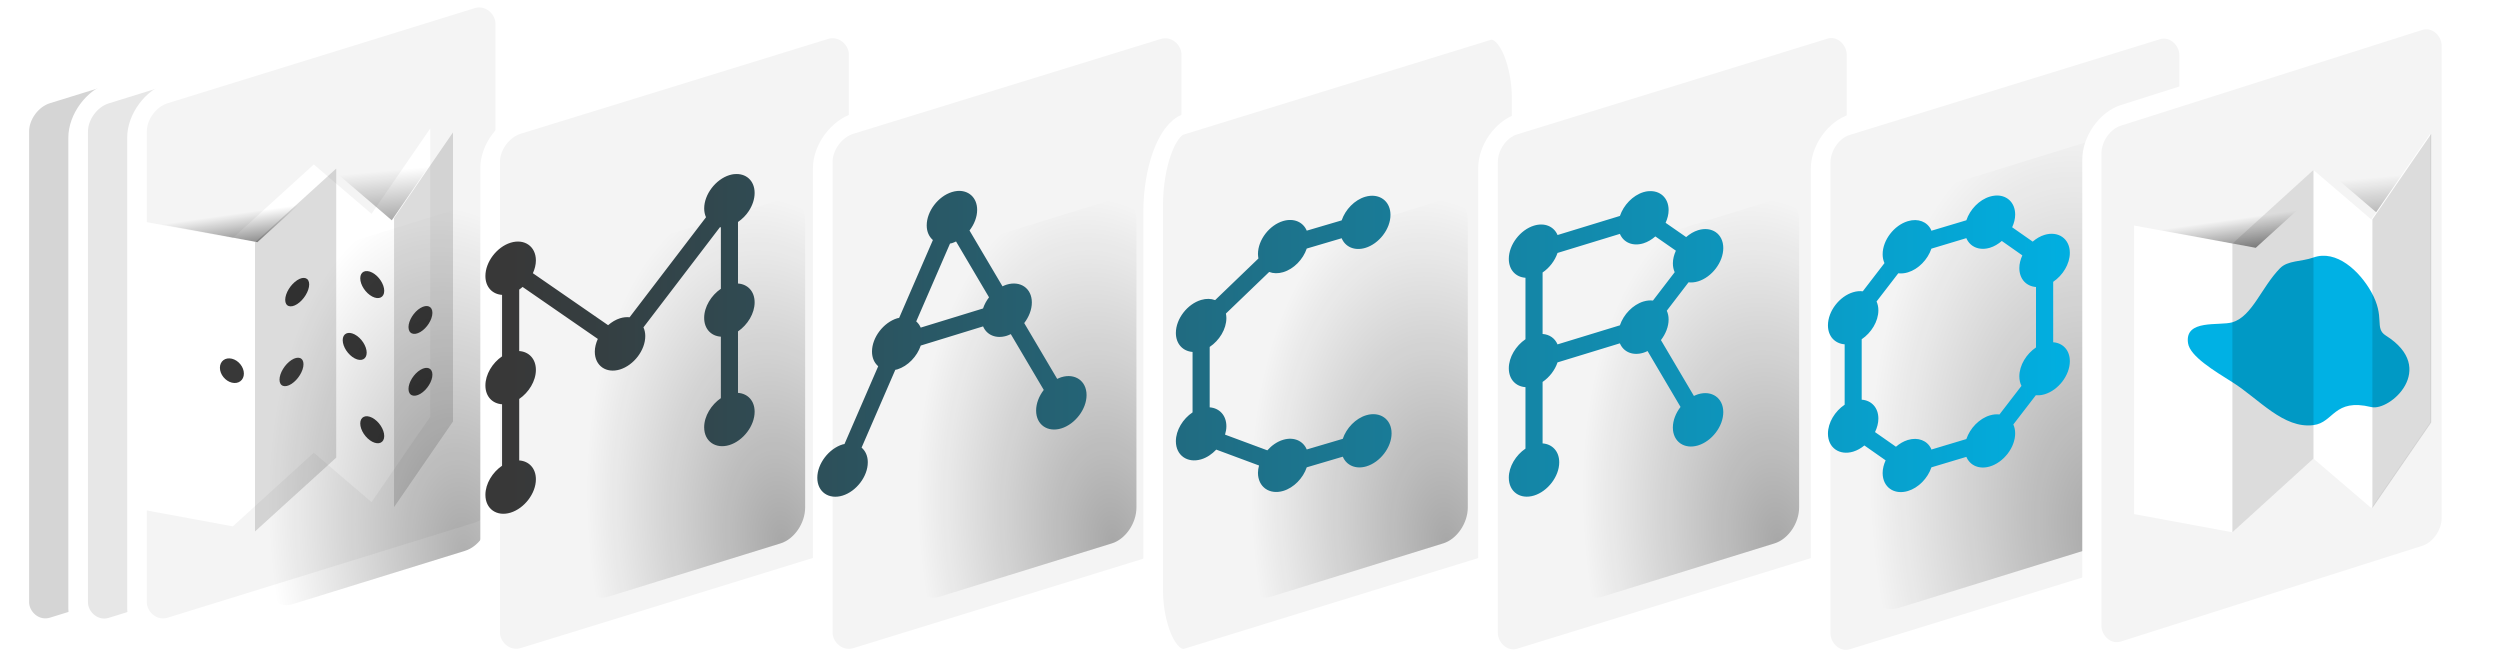 <?xml version="1.0" encoding="UTF-8" standalone="no"?>
<!-- Created with Inkscape (http://www.inkscape.org/) -->

<svg
   xmlns:dc="http://purl.org/dc/elements/1.1/"
   xmlns:cc="http://creativecommons.org/ns#"
   xmlns:rdf="http://www.w3.org/1999/02/22-rdf-syntax-ns#"
   xmlns:svg="http://www.w3.org/2000/svg"
   xmlns="http://www.w3.org/2000/svg"
   xmlns:xlink="http://www.w3.org/1999/xlink"
   xmlns:sodipodi="http://sodipodi.sourceforge.net/DTD/sodipodi-0.dtd"
   xmlns:inkscape="http://www.inkscape.org/namespaces/inkscape"
   width="57.002mm"
   height="14.986mm"
   enable-background="new"
   version="1.1"
   viewBox="0 0 57.002 14.986"
   id="svg4099"
   sodipodi:docname="MACRO_logo.svg"
   inkscape:version="0.92.3 (2405546, 2018-03-11)">
  <sodipodi:namedview
     pagecolor="#ffffff"
     bordercolor="#666666"
     borderopacity="1"
     objecttolerance="10"
     gridtolerance="10"
     guidetolerance="10"
     inkscape:pageopacity="0"
     inkscape:pageshadow="2"
     inkscape:window-width="1920"
     inkscape:window-height="1017"
     id="namedview4101"
     showgrid="false"
     inkscape:zoom="3.1215097"
     inkscape:cx="133.83851"
     inkscape:cy="43.480725"
     inkscape:window-x="-8"
     inkscape:window-y="-8"
     inkscape:window-maximized="1"
     inkscape:current-layer="svg4099" />
  <defs
     id="defs3991">
    <linearGradient
       id="linearGradient21227">
      <stop
         stop-opacity=".314"
         offset="0"
         id="stop3942" />
      <stop
         stop-opacity="0"
         offset="1"
         id="stop3944" />
    </linearGradient>
    <linearGradient
       x1="696.58"
       x2="718.67"
       y1="286.19"
       y2="286.19"
       gradientUnits="userSpaceOnUse"
       id="linearGradient3951">
      <stop
         offset="0"
         id="stop3947" />
      <stop
         offset="1"
         id="stop3949" />
    </linearGradient>
    <filter
       id="filter9180"
       color-interpolation-filters="sRGB">
      <feBlend
         in2="BackgroundImage"
         mode="multiply"
         id="feBlend3953" />
    </filter>
    <linearGradient
       id="linearGradient21183"
       x1="1570.9"
       x2="1572.8"
       y1="144.3"
       y2="149.57"
       gradientUnits="userSpaceOnUse">
      <stop
         stop-opacity="0"
         offset="0"
         id="stop3956" />
      <stop
         stop-opacity=".655"
         offset="1"
         id="stop3958" />
    </linearGradient>
    <linearGradient
       id="linearGradient22094"
       x1="1567.9"
       x2="1568.9"
       y1="146.6"
       y2="149.04"
       gradientTransform="matrix(2.648,0.71,0,2.648,-4143.7,-1480)"
       gradientUnits="userSpaceOnUse">
      <stop
         stop-opacity="0"
         offset="0"
         id="stop3961" />
      <stop
         stop-opacity=".659"
         offset="1"
         id="stop3963" />
    </linearGradient>
    <radialGradient
       id="radialGradient21873"
       cx="798.61"
       cy="277.58"
       r="4.464"
       gradientTransform="matrix(2.7911e-5,-12.472,7.138,1.913,-1949.5,9485.6)"
       gradientUnits="userSpaceOnUse"
       xlink:href="#linearGradient21227" />
    <radialGradient
       id="radialGradient13609-3-3-6-0-2-6-7-1-2-6-2"
       cx="798.61"
       cy="277.58"
       r="4.464"
       gradientTransform="matrix(7.3848e-6,-3.3,1.889,0.506,993.72,2774.5)"
       gradientUnits="userSpaceOnUse"
       xlink:href="#linearGradient21227" />
    <radialGradient
       id="radialGradient13743-4-1-3-57-0-1-7-4-8-25"
       cx="798.61"
       cy="277.58"
       r="4.464"
       gradientTransform="matrix(7.3848e-6,-3.3,1.889,0.506,1007.9,2774.5)"
       gradientUnits="userSpaceOnUse"
       xlink:href="#linearGradient21227" />
    <radialGradient
       id="radialGradient13609-3-5-8-9-7-0-5-9-1-0-0-8"
       cx="798.61"
       cy="277.58"
       r="4.464"
       gradientTransform="matrix(7.3848e-6,-3.3,1.889,0.506,1022.2,2774.5)"
       gradientUnits="userSpaceOnUse"
       xlink:href="#linearGradient21227" />
    <radialGradient
       id="radialGradient13609-3-5-1-3-8-9-3-6-2-4-0-7-5"
       cx="798.61"
       cy="277.58"
       r="4.464"
       gradientTransform="matrix(7.3848e-6,-3.3,1.889,0.506,1036.4,2774.5)"
       gradientUnits="userSpaceOnUse"
       xlink:href="#linearGradient21227" />
    <radialGradient
       id="radialGradient21875"
       cx="798.61"
       cy="277.58"
       r="4.464"
       gradientTransform="matrix(8.76e-6,-3.915,2.24,0.6,952.85,3239.2)"
       gradientUnits="userSpaceOnUse">
      <stop
         stop-opacity=".314"
         offset="0"
         id="stop3971" />
      <stop
         stop-opacity="0"
         offset="1"
         id="stop3973" />
    </radialGradient>
    <linearGradient
       id="linearGradient21179"
       x1="1570.9"
       x2="1572.8"
       y1="144.3"
       y2="149.57"
       gradientUnits="userSpaceOnUse">
      <stop
         stop-opacity="0"
         offset="0"
         id="stop3976" />
      <stop
         stop-opacity=".654"
         offset="1"
         id="stop3978" />
    </linearGradient>
    <linearGradient
       id="linearGradient21877"
       x1="1567.9"
       x2="1568.9"
       y1="146.6"
       y2="149.04"
       gradientTransform="matrix(2.648,0.71,0,2.648,-4153.2,-1490.1)"
       gradientUnits="userSpaceOnUse">
      <stop
         stop-opacity="0"
         offset="0"
         id="stop3981" />
      <stop
         stop-opacity=".66"
         offset="1"
         id="stop3983" />
    </linearGradient>
    <linearGradient
       id="linearGradient10301"
       x1="2580.6"
       x2="2837.2"
       y1="2482.3"
       y2="2482.3"
       gradientTransform="matrix(0.265,0,0,0.265,822.55,-385.81)"
       gradientUnits="userSpaceOnUse">
      <stop
         stop-color="#383838"
         offset="0"
         id="stop3986" />
      <stop
         stop-color="#00b1e4"
         offset="1"
         id="stop3988" />
    </linearGradient>
  </defs>
  <flowRoot
     id="flowRoot4001"
     xml:space="preserve"
     style="font-size:40px;line-height:1.25;font-family:Lato;letter-spacing:0px;word-spacing:0px;fill:#000000;filter:url(#filter9180)"
     word-spacing="0px"
     letter-spacing="0px"
     font-size="40px"
     transform="translate(-1388,-333.4)"><flowRegion
       style="font-family:Lato"
       id="flowRegion3997"><rect
         id="rect3995"
         height="162.86"
         width="241.43"
         y="286.81"
         x="202.86" /></flowRegion><flowPara
       id="flowPara3999" /></flowRoot>  <g
     style="filter:url(#filter9180)"
     id="g4003"
     transform="translate(-1336.622,-353.057)" />
  <g
     id="g7947"
     inkscape:export-xdpi="450"
     inkscape:export-ydpi="450">
    <g
       transform="translate(-1381.706,-409.484)"
       style="stroke:#ffffff;stroke-linecap:round;stroke-linejoin:round;"
       id="g4011">
      <rect
         id="rect4005"
         style="fill:#d5d5d5;stroke-width:0.861;paint-order:markers stroke fill;enable-background:new;"
         ry="1.343"
         rx="1.343"
         height="22.424"
         width="16.148"
         y="634.67"
         x="1573.3"
         transform="matrix(0.52,-0.161,0,0.544,564.03,319.86)" />
      <rect
         id="rect4007"
         style="fill:#e7e7e7;stroke-width:0.861;paint-order:markers stroke fill;enable-background:new;"
         ry="1.343"
         rx="1.343"
         height="22.424"
         width="16.148"
         y="635.15"
         x="1574.9"
         transform="matrix(0.52,-0.161,0,0.544,564.54,319.86)" />
      <rect
         id="rect4009"
         style="fill:#ececec;stroke-width:0.616;paint-order:markers stroke fill;enable-background:new;"
         ry="1.373"
         rx="1.373"
         height="16.049"
         width="11.557"
         y="640.08"
         x="1581.1"
         transform="matrix(0.509,-0.157,0,0.532,582.91,322.17)" />
    </g>
    <g
       id="g4047"
       transform="translate(-1492.586,-443.025)"
       style="">
      <rect
         id="rect4013"
         style="fill:#f4f4f4;stroke:#ffffff;stroke-width:0.861;stroke-linecap:round;stroke-linejoin:round;paint-order:markers stroke fill;enable-background:new;"
         ry="1.343"
         rx="1.343"
         height="22.424"
         width="16.148"
         y="635.62"
         x="1576.5"
         transform="matrix(0.52,-0.161,0,0.544,675.93,353.4)" />
      <g
         style=""
         id="g4043"
         transform="translate(0,-0.195)">
        <path
           inkscape:connector-curvature="0"
           style="fill:#ffffff;enable-background:new;"
           id="path4015"
           d="m 1494.5,278.8 3.472,-3.155 2.473,2.116 2.518,-3.66 v -12.356 l -2.518,3.66 -2.473,-2.116 -3.472,3.155 -4.209,-0.778 v 12.356 z"
           transform="matrix(0.532,0,0,0.532,702.82,306.9)" />
        <ellipse
           id="ellipse4017"
           style="fill:#383838;paint-order:markers stroke fill;enable-background:new;"
           ry="0.512"
           rx="0.694"
           cy="1553.1"
           cx="2044.6"
           transform="matrix(0.394,-0.254,0,0.532,693.79,142.96)" />
        <path
           inkscape:connector-curvature="0"
           style="fill-opacity:0.139;enable-background:new;"
           id="path4019"
           d="M 0,17.775 V 64.519 L 13.135,52.585 V 5.841 Z"
           transform="matrix(0.141,0,0,0.141,1498.4,446.24)" />
        <path
           inkscape:connector-curvature="0"
           style="fill-opacity:0.139;enable-background:new;"
           id="path4021"
           d="M 22.489,13.844 V 60.588 L 32.013,46.744 V 0 Z"
           transform="matrix(0.141,0,0,0.141,1498.4,446.24)" />
        <path
           inkscape:connector-curvature="0"
           style="fill:url(#linearGradient21183);enable-background:new;"
           id="path4023"
           d="m 1575.2,140.92 -3.596,6.191 -3.532,-2.076 2.178,-3.192 z"
           transform="matrix(0.373,0.1,0,0.373,915.31,236.21)" />
        <path
           inkscape:connector-curvature="0"
           style="fill:url(#linearGradient22094);enable-background:new;"
           id="path4025"
           d="M 31.962,13.044 18.827,24.978 2.906,22.034 26.467,10.504 Z"
           transform="matrix(0.141,0,0,0.141,1495.8,445.22)" />
        <g
           style="fill:#383838;"
           id="g4041">
          <ellipse
             id="ellipse4027"
             style="paint-order:markers stroke fill;enable-background:new;"
             ry="1.936"
             rx="2.555"
             cy="0.89"
             cx="2.555"
             transform="matrix(0.107,0.056,0,0.141,1500.4,450.85)" />
          <ellipse
             id="ellipse4029"
             style="paint-order:markers stroke fill;enable-background:new;"
             ry="1.936"
             rx="2.622"
             cy="4.382"
             cx="2.622"
             transform="matrix(0.104,-0.062,0,0.141,1501.9,450.06)" />
          <ellipse
             id="ellipse4031"
             style="paint-order:markers stroke fill;enable-background:new;"
             ry="1.936"
             rx="2.555"
             cy="0.89"
             cx="2.555"
             transform="matrix(0.107,0.026,0,0.141,1497.6,451.48)" />
          <ellipse
             id="ellipse4033"
             style="paint-order:markers stroke fill;enable-background:new;"
             ry="1.936"
             rx="2.622"
             cy="4.382"
             cx="2.622"
             transform="matrix(0.104,-0.062,0,0.141,1501.9,451.47)" />
          <ellipse
             id="ellipse4035"
             style="paint-order:markers stroke fill;enable-background:new;"
             ry="1.936"
             rx="2.555"
             cy="0.89"
             cx="2.555"
             transform="matrix(0.107,0.056,0,0.141,1500.8,449.44)" />
          <ellipse
             id="ellipse4037"
             style="paint-order:markers stroke fill;enable-background:new;"
             ry="1.936"
             rx="2.555"
             cy="0.89"
             cx="2.555"
             transform="matrix(0.107,0.056,0,0.141,1500.8,452.75)" />
          <ellipse
             id="ellipse4039"
             style="paint-order:markers stroke fill;enable-background:new;"
             ry="0.512"
             rx="0.694"
             cy="1553.1"
             cx="2044.6"
             transform="matrix(0.394,-0.254,0,0.532,693.66,144.78)" />
        </g>
      </g>
      <path
         inkscape:connector-curvature="0"
         id="path4045"
         style="fill:url(#radialGradient21873);paint-order:markers stroke fill;enable-background:new;"
         d="m 3.963,8.796 27.898,-8.632 c 2.196,-0.679 3.963,0.815 3.963,3.352 v 46.519 c 0,2.536 -1.768,5.124 -3.963,5.803 L 3.963,64.469 C 1.768,65.149 0,63.654 0,61.118 V 14.599 C 0,12.063 1.768,9.475 3.963,8.795 Z"
         transform="matrix(0.141,0,0,0.141,1498.7,447.71)" />
    </g>
    <g
       transform="translate(-1381.706,-409.484)"
       id="g4069"
       style="">
      <rect
         id="rect4049"
         style="fill:#f4f4f4;stroke:#ffffff;stroke-width:0.88;stroke-linecap:round;stroke-linejoin:round;paint-order:markers stroke fill;enable-background:new;"
         ry="1.373"
         rx="1.373"
         height="22.924"
         width="16.508"
         y="639.79"
         x="1591.3"
         transform="matrix(0.509,-0.157,0,0.532,582.91,321.98)" />
      <path
         inkscape:connector-curvature="0"
         id="path4051"
         style="fill:url(#radialGradient13609-3-3-6-0-2-6-7-1-2-6-2);paint-order:markers stroke fill;enable-background:new;"
         d="m 1510.6,267.07 7.381,-2.284 c 0.581,-0.18 1.049,0.216 1.049,0.887 v 12.308 c 0,0.671 -0.468,1.356 -1.049,1.536 l -7.381,2.284 c -0.581,0.18 -1.048,-0.216 -1.048,-0.887 v -12.308 c 0,-0.671 0.468,-1.356 1.048,-1.536 z"
         transform="matrix(0.532,0,0,0.532,591.94,273.17)" />
      <rect
         id="rect4053"
         style="fill:#f4f4f4;stroke:#ffffff;stroke-width:0.88;stroke-linecap:round;stroke-linejoin:round;paint-order:markers stroke fill;enable-background:new;"
         ry="1.373"
         rx="1.373"
         height="22.924"
         width="16.508"
         y="644.19"
         x="1606.2"
         transform="matrix(0.509,-0.157,0,0.532,582.91,321.98)" />
      <path
         inkscape:connector-curvature="0"
         id="path4055"
         style="fill:url(#radialGradient13743-4-1-3-57-0-1-7-4-8-25);paint-order:markers stroke fill;enable-background:new;"
         d="m 1524.8,267.07 7.381,-2.284 c 0.581,-0.18 1.048,0.216 1.048,0.887 v 12.308 c 0,0.671 -0.468,1.356 -1.048,1.536 l -7.381,2.284 c -0.581,0.18 -1.048,-0.216 -1.048,-0.887 v -12.308 c 0,-0.671 0.468,-1.356 1.048,-1.536 z"
         transform="matrix(0.532,0,0,0.532,591.94,273.17)" />
      <rect
         id="rect4057"
         style="fill:#f4f4f4;stroke:#ffffff;stroke-width:0.88;stroke-linecap:round;stroke-linejoin:round;paint-order:markers stroke fill;enable-background:new;"
         ry="3.218"
         rx="1.373"
         height="22.924"
         width="16.508"
         y="648.59"
         x="1621"
         transform="matrix(0.509,-0.157,0,0.532,582.91,321.98)" />
      <path
         inkscape:connector-curvature="0"
         id="path4059"
         style="fill:url(#radialGradient13609-3-5-8-9-7-0-5-9-1-0-0-8);paint-order:markers stroke fill;enable-background:new;"
         d="m 1539,267.07 7.381,-2.284 c 0.581,-0.18 1.049,0.216 1.049,0.887 v 12.308 c 0,0.671 -0.468,1.356 -1.049,1.536 l -7.381,2.284 c -0.581,0.18 -1.049,-0.216 -1.049,-0.887 v -12.308 c 0,-0.671 0.468,-1.356 1.049,-1.536 z"
         transform="matrix(0.532,0,0,0.532,591.94,273.17)" />
      <rect
         id="rect4061"
         style="fill:#f4f4f4;stroke:#ffffff;stroke-width:0.88;stroke-linecap:round;stroke-linejoin:round;paint-order:markers stroke fill;enable-background:new;"
         ry="1.373"
         rx="1.302"
         height="22.924"
         width="16.508"
         y="652.99"
         x="1636"
         transform="matrix(0.509,-0.157,0,0.532,582.91,321.98)" />
      <path
         inkscape:connector-curvature="0"
         id="path4063"
         style="fill:url(#radialGradient13609-3-5-1-3-8-9-3-6-2-4-0-7-5);paint-order:markers stroke fill;enable-background:new;"
         d="m 1553.2,267.07 7.381,-2.284 c 0.581,-0.18 1.049,0.216 1.049,0.887 v 12.308 c 0,0.671 -0.468,1.356 -1.049,1.536 l -7.381,2.284 c -0.581,0.18 -1.049,-0.216 -1.049,-0.887 v -12.308 c 0,-0.671 0.468,-1.356 1.049,-1.536 z"
         transform="matrix(0.532,0,0,0.532,591.94,273.17)" />
      <rect
         id="rect4065"
         style="fill:#f4f4f4;stroke:#ffffff;stroke-width:0.88;stroke-linecap:round;stroke-linejoin:round;paint-order:markers stroke fill;enable-background:new;"
         ry="1.373"
         rx="1.302"
         height="22.924"
         width="16.508"
         y="657.41"
         x="1650.9"
         transform="matrix(0.509,-0.157,0,0.532,582.91,321.98)" />
      <path
         inkscape:connector-curvature="0"
         id="path4067"
         style="fill:url(#radialGradient21875);paint-order:markers stroke fill;enable-background:new;"
         d="m 1565.9,264.81 8.756,-2.709 c 0.689,-0.213 1.244,0.256 1.244,1.052 v 14.6 c 0,0.796 -0.555,1.608 -1.244,1.821 l -8.756,2.709 c -0.689,0.213 -1.244,-0.256 -1.244,-1.052 v -14.6 c 0,-0.796 0.555,-1.608 1.244,-1.821 z"
         transform="matrix(0.532,0,0,0.532,591.94,273.17)" />
    </g>
    <g
       id="g4087"
       transform="translate(-1492.586,-443.032)"
       style="">
      <g
         style=""
         id="g4079">
        <rect
           id="rect4071"
           style="fill:#f4f4f4;stroke:#ffffff;stroke-width:0.862;stroke-linecap:round;stroke-linejoin:round;paint-order:markers stroke fill;enable-background:new;"
           ry="1.341"
           rx="1.302"
           height="22.444"
           width="16.162"
           y="662.07"
           x="1666"
           transform="matrix(0.507,-0.161,0,0.545,695.62,353.27)" />
        <path
           inkscape:connector-curvature="0"
           style="fill:url(#linearGradient21179);enable-background:new;"
           id="path4073"
           d="m 1575.2,140.92 -3.596,6.191 -3.532,-2.076 2.178,-3.192 z"
           transform="matrix(0.373,0.1,0,0.373,960.92,236.15)" />
        <path
           inkscape:connector-curvature="0"
           style="fill:#ffffff;enable-background:new;"
           id="path4075"
           d="m 1580.2,278.7 3.475,-3.158 2.475,2.118 2.52,-3.663 v -12.368 l -2.52,3.663 -2.475,-2.118 -3.475,3.158 -4.212,-0.779 v 12.368 z"
           transform="matrix(0.532,0,0,0.532,702.82,306.9)" />
        <path
           inkscape:connector-curvature="0"
           style="fill:#00b1e4;enable-background:new;"
           id="path4077"
           d="m 1580.2,269.7 c 0.851,-0.255 1.243,-1.5 2.039,-2.314 0.337,-0.345 0.907,-0.275 1.436,-0.463 0.982,-0.348 1.973,0.579 2.475,1.474 0.617,1.101 0.117,1.552 0.627,1.873 2.24,1.411 0.172,3.258 -0.627,3.063 -1.607,-0.391 -1.594,0.661 -2.475,0.774 -1.288,0.165 -2.333,-1.119 -3.475,-1.838 -0.771,-0.486 -1.816,-1.109 -1.901,-1.673 -0.157,-1.046 1.35,-0.731 1.901,-0.896 z"
           transform="matrix(0.532,0,0,0.532,702.82,306.9)" />
      </g>
      <path
         inkscape:connector-curvature="0"
         style="fill-opacity:0.139;enable-background:new;"
         id="path4081"
         d="m 1580.2,266.33 v 12.368 l 3.475,-3.158 v -12.368 z"
         transform="matrix(0.532,0,0,0.532,702.82,306.9)" />
      <path
         inkscape:connector-curvature="0"
         style="fill-opacity:0.139;enable-background:new;"
         id="path4083"
         d="m 1586.2,265.29 v 12.368 l 2.52,-3.663 v -12.368 z"
         transform="matrix(0.532,0,0,0.532,702.82,306.9)" />
      <path
         inkscape:connector-curvature="0"
         style="fill:url(#linearGradient21877);enable-background:new;"
         id="path4085"
         d="M 22.489,2.977 9.354,14.911 -6.567,11.967 16.994,0.437 Z"
         transform="matrix(0.141,0,0,0.141,1542.7,446.58)" />
    </g>
    <path
       inkscape:connector-curvature="0"
       id="path4089"
       style="color:#000000;font-variant-ligatures:normal;font-variant-position:normal;font-variant-caps:normal;font-variant-numeric:normal;font-variant-alternates:normal;font-feature-settings:normal;text-indent:0;text-decoration:none;text-decoration-line:none;text-decoration-style:solid;text-decoration-color:#000000;text-transform:none;text-orientation:mixed;dominant-baseline:auto;white-space:normal;shape-padding:0;isolation:auto;mix-blend-mode:normal;solid-color:#000000;fill:url(#linearGradient10301);paint-order:markers stroke fill;color-rendering:auto;image-rendering:auto;shape-rendering:auto;enable-background:accumulate"
       dominant-baseline="auto"
       d="m 1516,263.69 c -0.07,0.007 -0.142,0.022 -0.215,0.044 -0.585,0.181 -1.082,0.82 -1.082,1.43 0,0.142 0.029,0.267 0.078,0.376 l -3.275,4.287 c -0.127,-0.014 -0.266,-0.002 -0.41,0.043 -0.184,0.057 -0.357,0.163 -0.511,0.296 l -3.224,-2.227 c 0.079,-0.176 0.129,-0.362 0.129,-0.547 0,-0.61 -0.497,-0.942 -1.083,-0.761 -0.585,0.181 -1.081,0.819 -1.081,1.429 0,0.476 0.303,0.78 0.714,0.807 v 2.635 c -0.411,0.28 -0.714,0.771 -0.714,1.248 0,0.476 0.303,0.779 0.714,0.805 v 2.635 c -0.411,0.28 -0.714,0.772 -0.714,1.248 0,0.61 0.495,0.943 1.081,0.762 0.585,-0.181 1.083,-0.82 1.083,-1.43 0,-0.476 -0.304,-0.78 -0.715,-0.807 v -2.635 c 0.411,-0.28 0.715,-0.77 0.715,-1.246 0,-0.476 -0.304,-0.78 -0.715,-0.807 v -2.635 c 0.051,-0.034 0.098,-0.073 0.145,-0.113 l 3.224,2.228 c -0.079,0.177 -0.129,0.363 -0.129,0.547 0,0.61 0.495,0.943 1.081,0.762 0.585,-0.181 1.082,-0.82 1.082,-1.43 0,-0.142 -0.029,-0.266 -0.078,-0.375 l 3.275,-4.288 c 0.014,0.002 0.029,-8.7e-4 0.043,0 v 2.635 c -0.411,0.28 -0.716,0.772 -0.716,1.248 0,0.476 0.304,0.779 0.716,0.805 v 2.635 c -0.411,0.28 -0.716,0.772 -0.716,1.248 0,0.61 0.497,0.942 1.082,0.762 0.585,-0.181 1.081,-0.819 1.081,-1.429 0,-0.476 -0.303,-0.78 -0.713,-0.807 v -2.635 c 0.41,-0.28 0.713,-0.769 0.713,-1.245 0,-0.476 -0.303,-0.78 -0.713,-0.807 v -2.638 c 0.183,-0.125 0.346,-0.287 0.468,-0.476 0.152,-0.235 0.245,-0.505 0.245,-0.768 0,-0.534 -0.379,-0.855 -0.866,-0.806 z m 9.535,0.726 c -0.07,0.007 -0.141,0.021 -0.214,0.044 -0.585,0.18 -1.081,0.82 -1.081,1.43 0,0.273 0.103,0.486 0.265,0.627 l -1.446,3.336 c -0.028,0.006 -0.055,0.008 -0.083,0.017 -0.585,0.18 -1.081,0.818 -1.081,1.428 0,0.273 0.103,0.487 0.266,0.628 l -1.445,3.334 c -0.028,0.006 -0.054,0.008 -0.082,0.017 -0.585,0.18 -1.083,0.82 -1.083,1.43 0,0.61 0.498,0.943 1.083,0.763 0.585,-0.18 1.081,-0.818 1.081,-1.428 0,-0.274 -0.103,-0.488 -0.266,-0.629 l 1.445,-3.334 c 0.028,-0.006 0.054,-0.008 0.083,-0.017 0.455,-0.14 0.852,-0.557 1.008,-1.023 l 2.671,-0.821 c 0.156,0.369 0.554,0.543 1.009,0.404 0.061,-0.019 0.121,-0.045 0.179,-0.073 l 1.413,2.392 c -0.201,0.26 -0.328,0.576 -0.328,0.885 0,0.61 0.495,0.944 1.081,0.764 0.585,-0.18 1.081,-0.818 1.081,-1.428 0,-0.61 -0.496,-0.946 -1.081,-0.766 -0.061,0.019 -0.119,0.045 -0.177,0.073 l -1.414,-2.393 c 0.2,-0.26 0.327,-0.576 0.327,-0.884 0,-0.61 -0.495,-0.943 -1.081,-0.763 -0.06,0.018 -0.119,0.045 -0.177,0.072 l -1.414,-2.393 c 0.201,-0.26 0.328,-0.575 0.328,-0.884 0,-0.534 -0.379,-0.857 -0.866,-0.809 z m 29.636,0.006 c -0.07,0.007 -0.141,0.021 -0.214,0.043 -0.455,0.139 -0.851,0.555 -1.007,1.019 l -2.673,0.818 c -0.156,-0.369 -0.554,-0.542 -1.009,-0.403 -0.586,0.179 -1.08,0.816 -1.08,1.426 0,0.476 0.303,0.782 0.714,0.809 v 2.634 c -0.411,0.279 -0.714,0.769 -0.714,1.246 0,0.476 0.303,0.781 0.714,0.808 v 2.634 c -0.411,0.279 -0.714,0.769 -0.714,1.246 0,0.61 0.494,0.945 1.08,0.766 0.585,-0.179 1.081,-0.816 1.081,-1.426 0,-0.475 -0.303,-0.781 -0.713,-0.809 v -2.635 c 0.293,-0.199 0.528,-0.504 0.64,-0.837 l 2.672,-0.817 c 0.156,0.37 0.552,0.543 1.007,0.404 0.061,-0.019 0.121,-0.045 0.18,-0.073 l 1.413,2.395 c -0.201,0.26 -0.329,0.576 -0.329,0.884 0,0.61 0.496,0.944 1.082,0.765 0.586,-0.179 1.079,-0.816 1.079,-1.426 0,-0.61 -0.494,-0.946 -1.079,-0.767 -0.061,0.019 -0.121,0.045 -0.18,0.073 l -1.413,-2.394 c 0.201,-0.26 0.329,-0.575 0.329,-0.883 0,-0.142 -0.029,-0.267 -0.078,-0.376 l 0.932,-1.217 c 0.127,0.015 0.266,0.003 0.41,-0.041 0.586,-0.179 1.079,-0.818 1.079,-1.428 0,-0.61 -0.494,-0.944 -1.079,-0.765 -0.185,0.057 -0.358,0.162 -0.513,0.295 l -0.88,-0.611 c 0.079,-0.176 0.129,-0.361 0.129,-0.545 0,-0.534 -0.38,-0.856 -0.867,-0.809 z m 14.85,0.191 c -0.07,0.006 -0.141,0.021 -0.214,0.042 -0.456,0.136 -0.854,0.551 -1.009,1.015 l -1.498,0.448 c -0.01,-0.013 -0.01,-0.028 -0.014,-0.041 -0.167,-0.344 -0.556,-0.501 -0.995,-0.369 -0.586,0.175 -1.081,0.81 -1.081,1.419 0,0.143 0.029,0.269 0.078,0.379 l -0.929,1.208 c -0.128,-0.016 -0.267,-0.005 -0.412,0.039 -0.586,0.175 -1.081,0.81 -1.081,1.419 0,0.476 0.304,0.784 0.716,0.814 v 2.588 c -0.412,0.276 -0.716,0.764 -0.716,1.24 0,0.609 0.495,0.947 1.081,0.772 0.172,-0.052 0.335,-0.146 0.481,-0.265 l 0.91,0.638 c -0.079,0.175 -0.128,0.359 -0.128,0.543 0,0.61 0.495,0.947 1.081,0.772 0.456,-0.136 0.854,-0.551 1.01,-1.015 l 1.497,-0.449 c 0.156,0.371 0.553,0.548 1.009,0.411 0.586,-0.175 1.083,-0.811 1.083,-1.42 0,-0.143 -0.03,-0.269 -0.079,-0.379 l 0.965,-1.254 c 0.118,0.01 0.243,-4.5e-4 0.375,-0.04 0.586,-0.175 1.082,-0.81 1.082,-1.419 0,-0.476 -0.303,-0.781 -0.714,-0.811 v -2.59 c 0.411,-0.277 0.714,-0.765 0.714,-1.241 0,-0.61 -0.496,-0.947 -1.082,-0.772 -0.184,0.055 -0.357,0.159 -0.51,0.29 l -0.88,-0.615 c 0.08,-0.176 0.129,-0.361 0.129,-0.545 0,-0.533 -0.381,-0.858 -0.869,-0.813 z m -26.772,0.009 c -0.07,0.006 -0.142,0.02 -0.215,0.041 -0.456,0.135 -0.853,0.548 -1.009,1.011 l -1.497,0.441 c -0.156,-0.371 -0.554,-0.548 -1.01,-0.414 -0.586,0.173 -1.081,0.806 -1.081,1.415 0,0.067 0.01,0.13 0.02,0.191 l -1.856,1.785 c -0.173,-0.066 -0.38,-0.073 -0.599,-0.008 -0.586,0.173 -1.083,0.806 -1.083,1.415 0,0.475 0.304,0.783 0.715,0.814 v 2.59 c -0.411,0.275 -0.715,0.761 -0.715,1.237 0,0.609 0.496,0.949 1.083,0.776 0.241,-0.071 0.465,-0.223 0.648,-0.417 l 1.833,0.681 c -0.027,0.103 -0.046,0.208 -0.046,0.312 0,0.609 0.494,0.951 1.081,0.778 0.456,-0.135 0.854,-0.549 1.01,-1.012 l 1.545,-0.456 c 0.156,0.371 0.553,0.55 1.008,0.416 0.586,-0.173 1.083,-0.808 1.083,-1.417 0,-0.609 -0.496,-0.949 -1.083,-0.776 -0.456,0.135 -0.853,0.548 -1.009,1.012 l -1.544,0.456 c -0.156,-0.372 -0.554,-0.55 -1.01,-0.415 -0.256,0.076 -0.491,0.241 -0.679,0.452 l -1.813,-0.673 c 0.035,-0.117 0.058,-0.236 0.058,-0.356 0,-0.476 -0.304,-0.783 -0.716,-0.814 v -2.589 c 0.412,-0.274 0.716,-0.762 0.716,-1.238 0,-0.069 -0.01,-0.132 -0.02,-0.193 l 1.854,-1.782 h 5e-4 c 0.173,0.067 0.38,0.074 0.599,0.009 0.456,-0.135 0.854,-0.548 1.01,-1.012 l 1.497,-0.442 c 0.155,0.372 0.553,0.55 1.009,0.415 0.586,-0.173 1.083,-0.806 1.083,-1.415 0,-0.533 -0.38,-0.86 -0.868,-0.818 z m 10.7,1.631 c 0.156,0.37 0.552,0.544 1.007,0.405 0.185,-0.057 0.359,-0.162 0.513,-0.296 l 0.879,0.611 c -0.079,0.176 -0.128,0.361 -0.128,0.545 0,0.142 0.029,0.267 0.078,0.377 l -0.932,1.216 c -0.127,-0.015 -0.266,-0.003 -0.41,0.041 -0.454,0.139 -0.851,0.556 -1.007,1.02 l -2.673,0.817 c -0.112,-0.264 -0.347,-0.426 -0.64,-0.446 v -2.635 c 0.293,-0.199 0.528,-0.505 0.64,-0.838 z m 14.848,0.183 c 0.156,0.371 0.553,0.548 1.009,0.412 0.184,-0.055 0.357,-0.16 0.512,-0.291 l 0.879,0.617 c -0.079,0.175 -0.128,0.359 -0.128,0.543 0,0.476 0.303,0.783 0.714,0.813 v 2.59 c -0.411,0.276 -0.714,0.764 -0.714,1.24 0,0.155 0.033,0.292 0.091,0.408 l -0.943,1.225 c -0.063,-0.008 -0.129,-0.009 -0.196,-0.003 -0.07,0.006 -0.141,0.021 -0.214,0.042 -0.456,0.136 -0.853,0.551 -1.009,1.015 h -5e-4 l -1.498,0.449 c -0.01,-0.013 -0.01,-0.029 -0.014,-0.041 -0.167,-0.344 -0.556,-0.501 -0.995,-0.369 -0.184,0.055 -0.357,0.159 -0.51,0.29 l -0.897,-0.628 c 0.089,-0.185 0.144,-0.382 0.144,-0.578 0,-0.476 -0.303,-0.782 -0.715,-0.811 v -2.59 c 0.411,-0.276 0.715,-0.766 0.715,-1.242 0,-0.142 -0.029,-0.267 -0.078,-0.376 l 0.931,-1.209 c 0.127,0.016 0.266,0.004 0.41,-0.039 0.455,-0.136 0.853,-0.552 1.009,-1.016 z m -43.299,0.143 1.413,2.393 c -0.113,0.146 -0.2,0.309 -0.257,0.478 l -2.671,0.82 c -0.045,-0.106 -0.111,-0.194 -0.192,-0.265 l 1.448,-3.337 c 0.027,-0.006 0.053,-0.008 0.081,-0.017 0.061,-0.019 0.12,-0.045 0.178,-0.073 z"
       transform="matrix(0.532,0,0,0.532,-789.766,-136.314)" />
    <rect
       id="rect4091"
       style="fill:none;paint-order:markers stroke fill;"
       ry="0.243"
       rx="0.243"
       height="26.594"
       width="106.55"
       y="256.87"
       x="1483.5"
       transform="matrix(0.532,0,0,0.532,-789.766,-136.314)" />
    <rect
       transform="scale(0.265)"
       x="0.16"
       width="215.28"
       height="56.61"
       style="fill:none;paint-order:markers stroke fill;enable-background:new"
       id="rect4095"
       y="0" />
  </g>
</svg>
